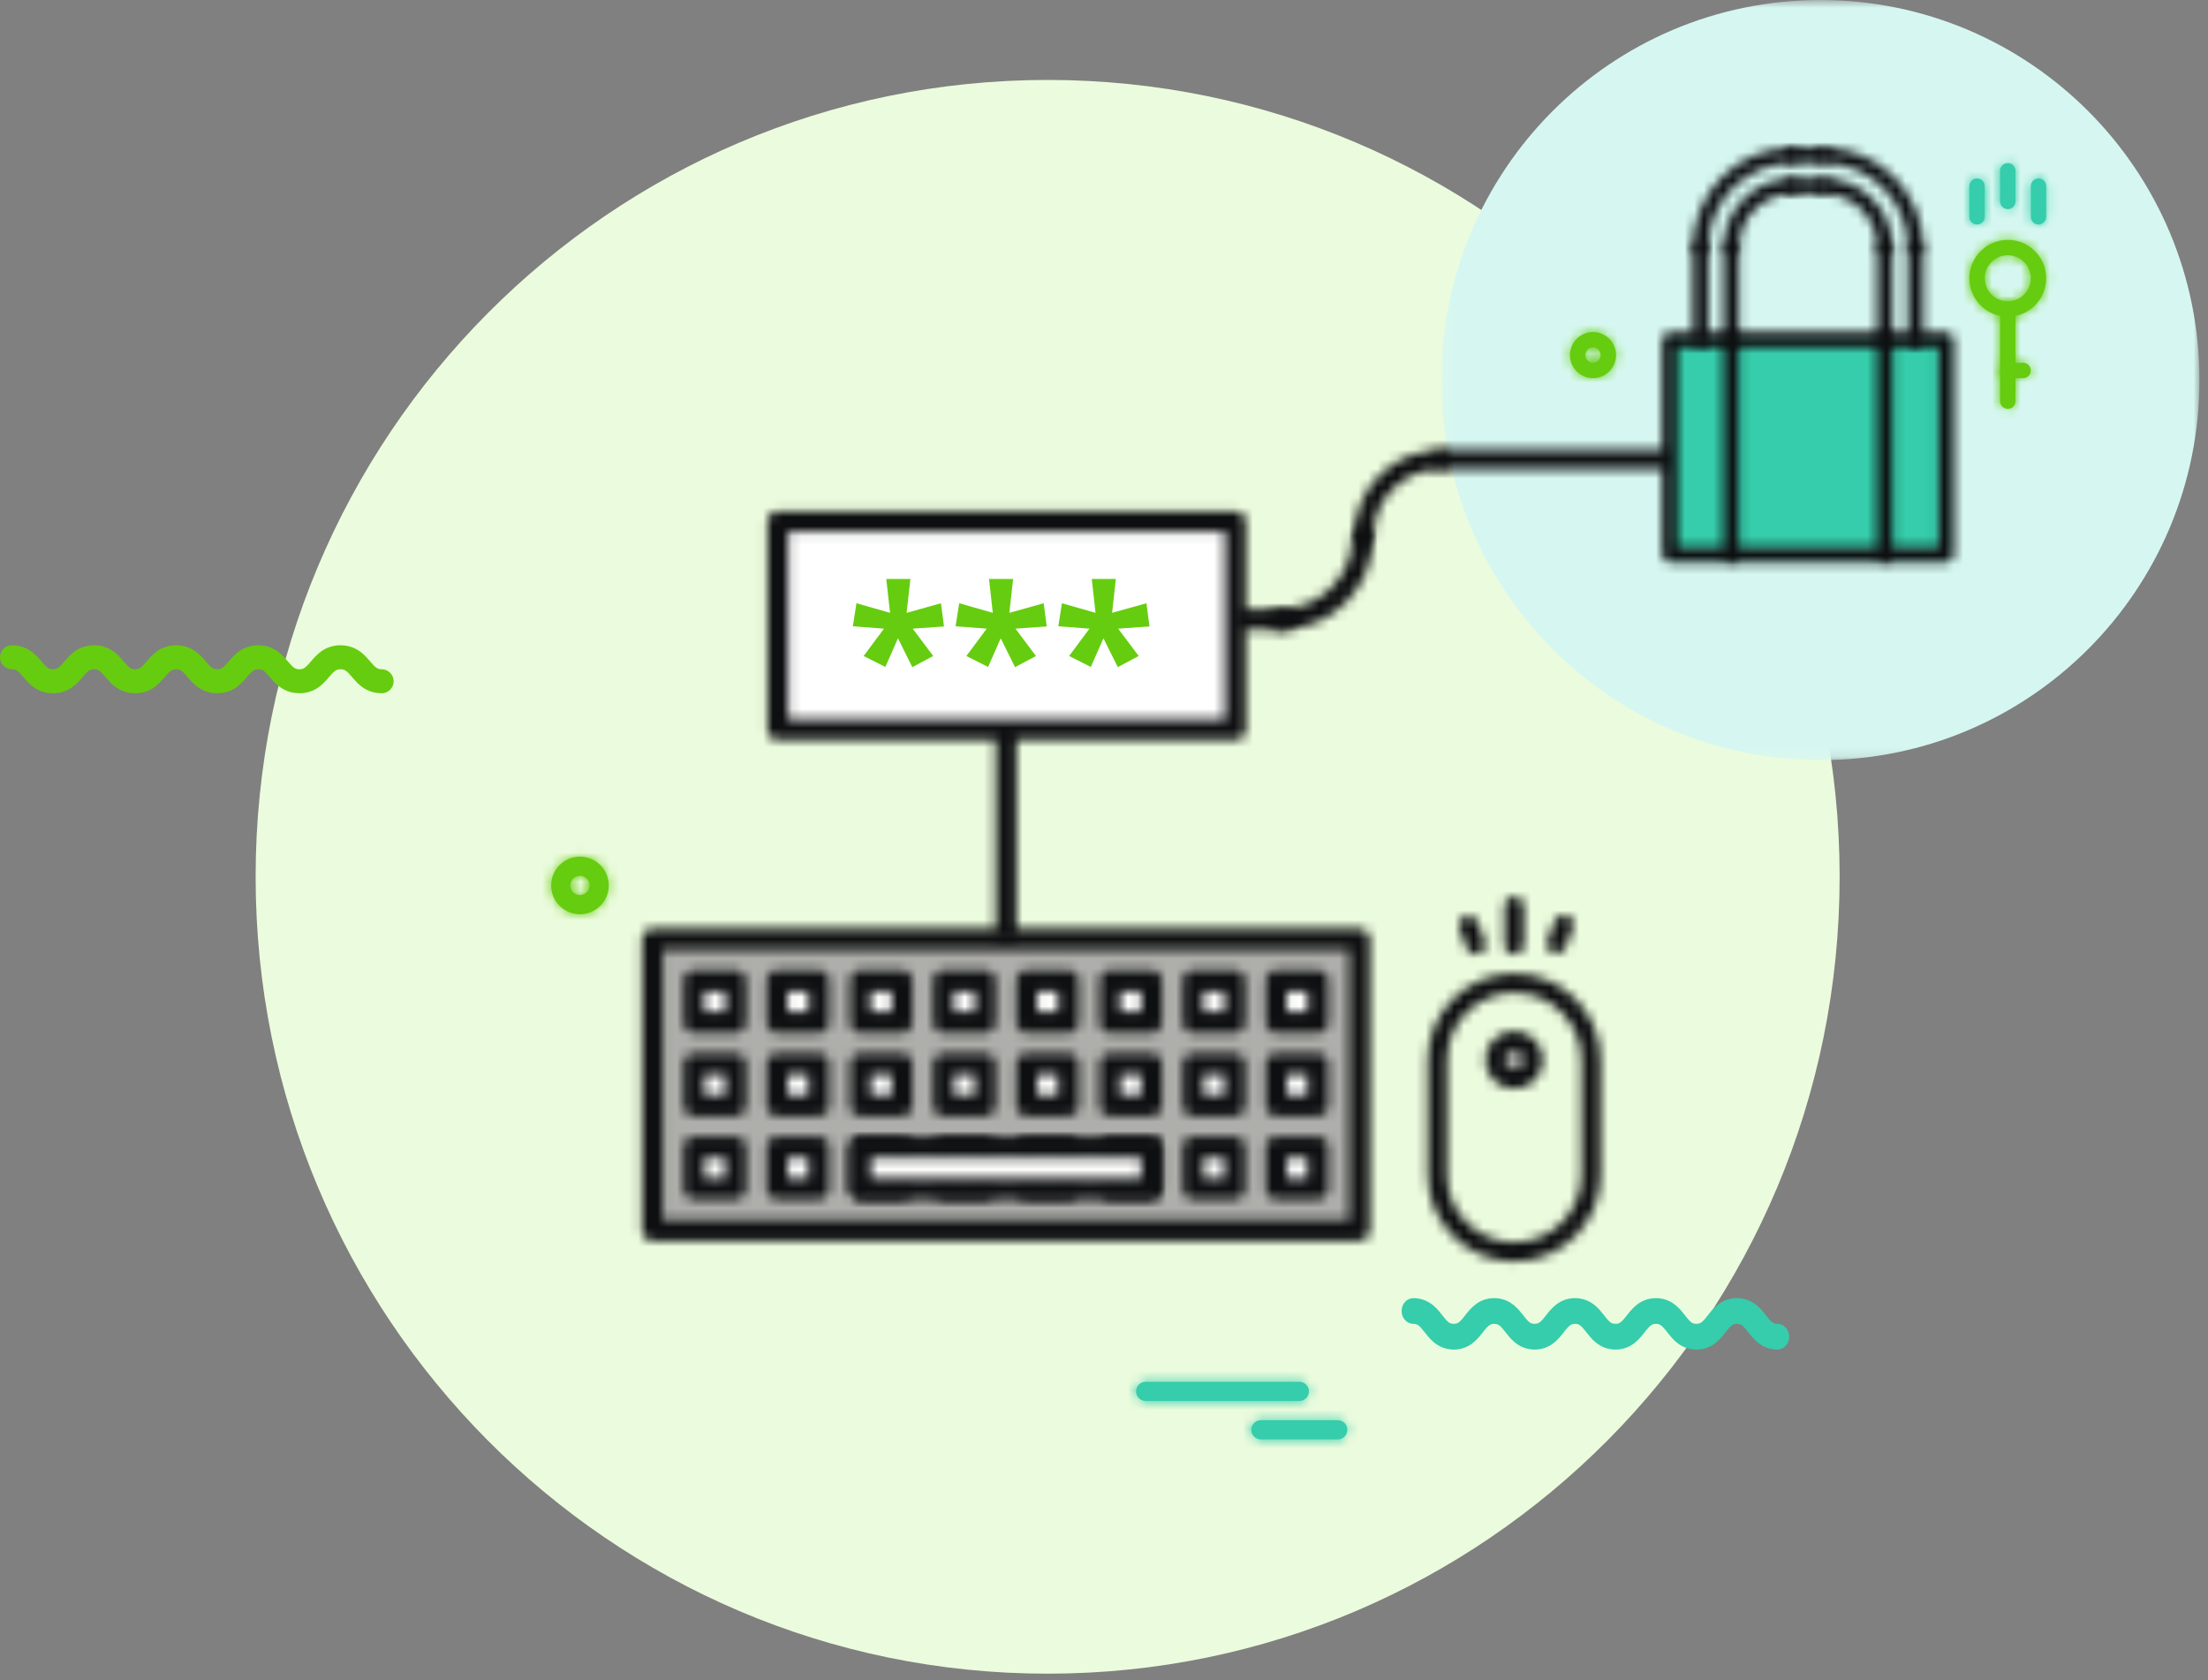 <svg width="230px" height="175px" viewBox="0 0 230 175" version="1.1" xmlns="http://www.w3.org/2000/svg" xmlns:xlink="http://www.w3.org/1999/xlink">
    <rect x="0" y="0" width="230" height="175" fill="#808080" stroke="none"/>
    <defs>
        <polygon id="path-1" points="0.14 0.675 79.107 0.675 79.107 79.85 0.14 79.85"></polygon>
        <path d="M1.342,0.597 C0.79,0.597 0.342,1.044 0.342,1.597 L0.342,1.597 C0.342,2.15 0.79,2.597 1.342,2.597 L1.342,2.597 L17.342,2.597 C17.894,2.597 18.342,2.15 18.342,1.597 L18.342,1.597 C18.342,1.044 17.894,0.597 17.342,0.597 L17.342,0.597 L1.342,0.597 Z" id="path-3"></path>
        <path d="M1.341,0.597 C0.79,0.597 0.342,1.044 0.342,1.597 L0.342,1.597 C0.342,2.15 0.79,2.597 1.341,2.597 L1.341,2.597 L9.342,2.597 C9.894,2.597 10.341,2.15 10.341,1.597 L10.341,1.597 C10.341,1.044 9.894,0.597 9.342,0.597 L9.342,0.597 L1.341,0.597 Z" id="path-5"></path>
        <path d="M0.412,3.899 C0.412,5.553 1.757,6.899 3.412,6.899 L3.412,6.899 C5.065,6.899 6.411,5.553 6.411,3.899 L6.411,3.899 C6.411,2.245 5.065,0.9 3.412,0.9 L3.412,0.9 C1.757,0.9 0.412,2.245 0.412,3.899 L0.412,3.899 Z M2.412,3.899 C2.412,3.348 2.861,2.899 3.412,2.899 L3.412,2.899 C3.962,2.899 4.411,3.348 4.411,3.899 L4.411,3.899 C4.411,4.452 3.962,4.899 3.412,4.899 L3.412,4.899 C2.861,4.899 2.412,4.452 2.412,3.899 L2.412,3.899 Z" id="path-7"></path>
        <path d="M0.958,1.625 L0.207,3.625 C0.014,4.143 0.276,4.719 0.793,4.915 L0.793,4.915 C0.909,4.956 1.027,4.978 1.144,4.978 L1.144,4.978 C1.549,4.978 1.931,4.73 2.082,4.33 L2.082,4.33 L2.831,2.329 C3.024,1.812 2.762,1.236 2.246,1.04 L2.246,1.04 C2.131,0.998 2.013,0.978 1.897,0.978 L1.897,0.978 C1.491,0.978 1.109,1.224 0.958,1.625 L0.958,1.625 Z" id="path-9"></path>
        <path d="M0.724,2.064 L0.724,28.06 C0.724,28.659 1.209,29.143 1.808,29.143 L1.808,29.143 C2.406,29.143 2.891,28.659 2.891,28.06 L2.891,28.06 L2.891,2.064 C2.891,1.464 2.406,0.981 1.808,0.981 L1.808,0.981 C1.209,0.981 0.724,1.464 0.724,2.064 L0.724,2.064 Z" id="path-11"></path>
        <path d="M0.727,2.071 C0.727,3.175 1.623,4.071 2.728,4.071 L2.728,4.071 C3.831,4.071 4.727,3.175 4.727,2.071 L4.727,2.071 C4.727,0.967 3.831,0.071 2.728,0.071 L2.728,0.071 C1.623,0.071 0.727,0.967 0.727,2.071 L0.727,2.071 Z" id="path-13"></path>
        <polygon id="path-15" points="0.962 0.493 74.617 0.493 74.617 30.822 0.962 30.822"></polygon>
        <path d="M1.962,0.409 C1.363,0.409 0.879,0.894 0.879,1.493 L0.879,1.493 L0.879,31.822 C0.879,32.42 1.363,32.905 1.962,32.905 L1.962,32.905 L75.617,32.905 C76.215,32.905 76.7,32.42 76.7,31.822 L76.7,31.822 L76.7,1.493 C76.7,0.894 76.215,0.409 75.617,0.409 L75.617,0.409 L1.962,0.409 Z M3.044,30.738 L74.534,30.738 L74.534,2.576 L3.044,2.576 L3.044,30.738 Z" id="path-17"></path>
        <polygon id="path-19" points="0.952 0.825 5.285 0.825 5.285 5.158 0.952 5.158"></polygon>
        <path d="M1.952,0.742 C1.354,0.742 0.869,1.226 0.869,1.825 L0.869,1.825 L0.869,6.158 C0.869,6.757 1.354,7.241 1.952,7.241 L1.952,7.241 L6.284,7.241 C6.882,7.241 7.368,6.757 7.368,6.158 L7.368,6.158 L7.368,1.825 C7.368,1.226 6.882,0.742 6.284,0.742 L6.284,0.742 L1.952,0.742 Z M3.035,5.075 L5.2,5.075 L5.2,2.909 L3.035,2.909 L3.035,5.075 Z" id="path-21"></path>
        <polygon id="path-23" points="0.286 0.825 4.619 0.825 4.619 5.158 0.286 5.158"></polygon>
        <path d="M1.286,0.742 C0.688,0.742 0.203,1.226 0.203,1.825 L0.203,1.825 L0.203,6.158 C0.203,6.757 0.688,7.241 1.286,7.241 L1.286,7.241 L5.619,7.241 C6.217,7.241 6.702,6.757 6.702,6.158 L6.702,6.158 L6.702,1.825 C6.702,1.226 6.217,0.742 5.619,0.742 L5.619,0.742 L1.286,0.742 Z M2.369,5.075 L4.536,5.075 L4.536,2.909 L2.369,2.909 L2.369,5.075 Z" id="path-25"></path>
        <polygon id="path-27" points="0.621 0.825 4.954 0.825 4.954 5.158 0.621 5.158"></polygon>
        <path d="M1.621,0.742 C1.024,0.742 0.538,1.226 0.538,1.825 L0.538,1.825 L0.538,6.158 C0.538,6.757 1.024,7.241 1.621,7.241 L1.621,7.241 L5.954,7.241 C6.551,7.241 7.037,6.757 7.037,6.158 L7.037,6.158 L7.037,1.825 C7.037,1.226 6.551,0.742 5.954,0.742 L5.954,0.742 L1.621,0.742 Z M2.705,5.075 L4.87,5.075 L4.87,2.909 L2.705,2.909 L2.705,5.075 Z" id="path-29"></path>
        <polygon id="path-31" points="0.956 0.825 5.289 0.825 5.289 5.158 0.956 5.158"></polygon>
        <path d="M1.956,0.742 C1.357,0.742 0.872,1.226 0.872,1.825 L0.872,1.825 L0.872,6.158 C0.872,6.757 1.357,7.241 1.956,7.241 L1.956,7.241 L6.289,7.241 C6.886,7.241 7.371,6.757 7.371,6.158 L7.371,6.158 L7.371,1.825 C7.371,1.226 6.886,0.742 6.289,0.742 L6.289,0.742 L1.956,0.742 Z M3.039,5.075 L5.205,5.075 L5.205,2.909 L3.039,2.909 L3.039,5.075 Z" id="path-33"></path>
        <polygon id="path-35" points="0.291 0.825 4.623 0.825 4.623 5.158 0.291 5.158"></polygon>
        <path d="M1.291,0.742 C0.692,0.742 0.207,1.226 0.207,1.825 L0.207,1.825 L0.207,6.158 C0.207,6.757 0.692,7.241 1.291,7.241 L1.291,7.241 L5.622,7.241 C6.221,7.241 6.706,6.757 6.706,6.158 L6.706,6.158 L6.706,1.825 C6.706,1.226 6.221,0.742 5.622,0.742 L5.622,0.742 L1.291,0.742 Z M2.374,5.075 L4.54,5.075 L4.54,2.909 L2.374,2.909 L2.374,5.075 Z" id="path-37"></path>
        <polygon id="path-39" points="0.625 0.825 4.959 0.825 4.959 5.158 0.625 5.158"></polygon>
        <path d="M1.625,0.742 C1.027,0.742 0.542,1.226 0.542,1.825 L0.542,1.825 L0.542,6.158 C0.542,6.757 1.027,7.241 1.625,7.241 L1.625,7.241 L5.958,7.241 C6.556,7.241 7.041,6.757 7.041,6.158 L7.041,6.158 L7.041,1.825 C7.041,1.226 6.556,0.742 5.958,0.742 L5.958,0.742 L1.625,0.742 Z M2.708,5.075 L4.874,5.075 L4.874,2.909 L2.708,2.909 L2.708,5.075 Z" id="path-41"></path>
        <polygon id="path-43" points="0.96 0.825 5.293 0.825 5.293 5.158 0.96 5.158"></polygon>
        <path d="M1.96,0.742 C1.362,0.742 0.876,1.226 0.876,1.825 L0.876,1.825 L0.876,6.158 C0.876,6.757 1.362,7.241 1.96,7.241 L1.96,7.241 L6.292,7.241 C6.891,7.241 7.376,6.757 7.376,6.158 L7.376,6.158 L7.376,1.825 C7.376,1.226 6.891,0.742 6.292,0.742 L6.292,0.742 L1.96,0.742 Z M3.043,5.075 L5.209,5.075 L5.209,2.909 L3.043,2.909 L3.043,5.075 Z" id="path-45"></path>
        <polygon id="path-47" points="0.294 0.825 4.627 0.825 4.627 5.158 0.294 5.158"></polygon>
        <path d="M1.294,0.742 C0.697,0.742 0.212,1.226 0.212,1.825 L0.212,1.825 L0.212,6.158 C0.212,6.757 0.697,7.241 1.294,7.241 L1.294,7.241 L5.627,7.241 C6.225,7.241 6.71,6.757 6.71,6.158 L6.71,6.158 L6.71,1.825 C6.71,1.226 6.225,0.742 5.627,0.742 L5.627,0.742 L1.294,0.742 Z M2.377,5.075 L4.544,5.075 L4.544,2.909 L2.377,2.909 L2.377,5.075 Z" id="path-49"></path>
        <polygon id="path-51" points="0.952 0.49 5.285 0.49 5.285 4.823 0.952 4.823"></polygon>
        <path d="M1.952,0.408 C1.354,0.408 0.869,0.892 0.869,1.491 L0.869,1.491 L0.869,5.823 C0.869,6.423 1.354,6.907 1.952,6.907 L1.952,6.907 L6.284,6.907 C6.882,6.907 7.368,6.423 7.368,5.823 L7.368,5.823 L7.368,1.491 C7.368,0.892 6.882,0.408 6.284,0.408 L6.284,0.408 L1.952,0.408 Z M3.035,4.74 L5.2,4.74 L5.2,2.574 L3.035,2.574 L3.035,4.74 Z" id="path-53"></path>
        <polygon id="path-55" points="0.286 0.49 4.619 0.49 4.619 4.823 0.286 4.823"></polygon>
        <path d="M1.286,0.408 C0.688,0.408 0.203,0.892 0.203,1.491 L0.203,1.491 L0.203,5.823 C0.203,6.423 0.688,6.907 1.286,6.907 L1.286,6.907 L5.619,6.907 C6.217,6.907 6.702,6.423 6.702,5.823 L6.702,5.823 L6.702,1.491 C6.702,0.892 6.217,0.408 5.619,0.408 L5.619,0.408 L1.286,0.408 Z M2.369,4.74 L4.536,4.74 L4.536,2.574 L2.369,2.574 L2.369,4.74 Z" id="path-57"></path>
        <polygon id="path-59" points="0.621 0.49 4.954 0.49 4.954 4.823 0.621 4.823"></polygon>
        <path d="M1.621,0.408 C1.024,0.408 0.538,0.892 0.538,1.491 L0.538,1.491 L0.538,5.823 C0.538,6.423 1.024,6.907 1.621,6.907 L1.621,6.907 L5.954,6.907 C6.551,6.907 7.037,6.423 7.037,5.823 L7.037,5.823 L7.037,1.491 C7.037,0.892 6.551,0.408 5.954,0.408 L5.954,0.408 L1.621,0.408 Z M2.705,4.74 L4.87,4.74 L4.87,2.574 L2.705,2.574 L2.705,4.74 Z" id="path-61"></path>
        <polygon id="path-63" points="0.956 0.49 5.289 0.49 5.289 4.823 0.956 4.823"></polygon>
        <path d="M1.956,0.408 C1.357,0.408 0.872,0.892 0.872,1.491 L0.872,1.491 L0.872,5.823 C0.872,6.423 1.357,6.907 1.956,6.907 L1.956,6.907 L6.289,6.907 C6.886,6.907 7.371,6.423 7.371,5.823 L7.371,5.823 L7.371,1.491 C7.371,0.892 6.886,0.408 6.289,0.408 L6.289,0.408 L1.956,0.408 Z M3.039,4.74 L5.205,4.74 L5.205,2.574 L3.039,2.574 L3.039,4.74 Z" id="path-65"></path>
        <polygon id="path-67" points="0.291 0.49 4.623 0.49 4.623 4.823 0.291 4.823"></polygon>
        <path d="M1.291,0.408 C0.692,0.408 0.207,0.892 0.207,1.491 L0.207,1.491 L0.207,5.823 C0.207,6.423 0.692,6.907 1.291,6.907 L1.291,6.907 L5.622,6.907 C6.221,6.907 6.706,6.423 6.706,5.823 L6.706,5.823 L6.706,1.491 C6.706,0.892 6.221,0.408 5.622,0.408 L5.622,0.408 L1.291,0.408 Z M2.374,4.74 L4.54,4.74 L4.54,2.574 L2.374,2.574 L2.374,4.74 Z" id="path-69"></path>
        <polygon id="path-71" points="0.625 0.49 4.959 0.49 4.959 4.823 0.625 4.823"></polygon>
        <path d="M1.625,0.408 C1.027,0.408 0.542,0.892 0.542,1.491 L0.542,1.491 L0.542,5.823 C0.542,6.423 1.027,6.907 1.625,6.907 L1.625,6.907 L5.958,6.907 C6.556,6.907 7.041,6.423 7.041,5.823 L7.041,5.823 L7.041,1.491 C7.041,0.892 6.556,0.408 5.958,0.408 L5.958,0.408 L1.625,0.408 Z M2.708,4.74 L4.874,4.74 L4.874,2.574 L2.708,2.574 L2.708,4.74 Z" id="path-73"></path>
        <polygon id="path-75" points="0.96 0.49 5.293 0.49 5.293 4.823 0.96 4.823"></polygon>
        <path d="M1.96,0.408 C1.362,0.408 0.876,0.892 0.876,1.491 L0.876,1.491 L0.876,5.823 C0.876,6.423 1.362,6.907 1.96,6.907 L1.96,6.907 L6.292,6.907 C6.891,6.907 7.376,6.423 7.376,5.823 L7.376,5.823 L7.376,1.491 C7.376,0.892 6.891,0.408 6.292,0.408 L6.292,0.408 L1.96,0.408 Z M3.043,4.74 L5.209,4.74 L5.209,2.574 L3.043,2.574 L3.043,4.74 Z" id="path-77"></path>
        <polygon id="path-79" points="0.294 0.49 4.627 0.49 4.627 4.823 0.294 4.823"></polygon>
        <path d="M1.294,0.408 C0.697,0.408 0.212,0.892 0.212,1.491 L0.212,1.491 L0.212,5.823 C0.212,6.423 0.697,6.907 1.294,6.907 L1.294,6.907 L5.627,6.907 C6.225,6.907 6.71,6.423 6.71,5.823 L6.71,5.823 L6.71,1.491 C6.71,0.892 6.225,0.408 5.627,0.408 L5.627,0.408 L1.294,0.408 Z M2.377,4.74 L4.544,4.74 L4.544,2.574 L2.377,2.574 L2.377,4.74 Z" id="path-81"></path>
        <polygon id="path-83" points="0.952 0.155 5.285 0.155 5.285 4.488 0.952 4.488"></polygon>
        <path d="M1.952,0.073 C1.354,0.073 0.869,0.557 0.869,1.156 L0.869,1.156 L0.869,5.488 C0.869,6.088 1.354,6.572 1.952,6.572 L1.952,6.572 L6.284,6.572 C6.882,6.572 7.368,6.088 7.368,5.488 L7.368,5.488 L7.368,1.156 C7.368,0.557 6.882,0.073 6.284,0.073 L6.284,0.073 L1.952,0.073 Z M3.035,4.405 L5.2,4.405 L5.2,2.239 L3.035,2.239 L3.035,4.405 Z" id="path-85"></path>
        <polygon id="path-87" points="0.286 0.155 4.619 0.155 4.619 4.488 0.286 4.488"></polygon>
        <path d="M1.286,0.073 C0.688,0.073 0.203,0.557 0.203,1.156 L0.203,1.156 L0.203,5.488 C0.203,6.088 0.688,6.572 1.286,6.572 L1.286,6.572 L5.619,6.572 C6.217,6.572 6.702,6.088 6.702,5.488 L6.702,5.488 L6.702,1.156 C6.702,0.557 6.217,0.073 5.619,0.073 L5.619,0.073 L1.286,0.073 Z M2.369,4.405 L4.536,4.405 L4.536,2.239 L2.369,2.239 L2.369,4.405 Z" id="path-89"></path>
        <polygon id="path-91" points="0.621 0.155 4.954 0.155 4.954 4.488 0.621 4.488"></polygon>
        <path d="M1.621,0.073 C1.024,0.073 0.538,0.557 0.538,1.156 L0.538,1.156 L0.538,5.488 C0.538,6.088 1.024,6.572 1.621,6.572 L1.621,6.572 L5.954,6.572 C6.551,6.572 7.037,6.088 7.037,5.488 L7.037,5.488 L7.037,1.156 C7.037,0.557 6.551,0.073 5.954,0.073 L5.954,0.073 L1.621,0.073 Z M2.705,4.405 L4.87,4.405 L4.87,2.239 L2.705,2.239 L2.705,4.405 Z" id="path-93"></path>
        <polygon id="path-95" points="0.956 0.155 5.289 0.155 5.289 4.488 0.956 4.488"></polygon>
        <path d="M1.956,0.073 C1.357,0.073 0.872,0.557 0.872,1.156 L0.872,1.156 L0.872,5.488 C0.872,6.088 1.357,6.572 1.956,6.572 L1.956,6.572 L6.289,6.572 C6.886,6.572 7.371,6.088 7.371,5.488 L7.371,5.488 L7.371,1.156 C7.371,0.557 6.886,0.073 6.289,0.073 L6.289,0.073 L1.956,0.073 Z M3.039,4.405 L5.205,4.405 L5.205,2.239 L3.039,2.239 L3.039,4.405 Z" id="path-97"></path>
        <polygon id="path-99" points="0.291 0.155 4.623 0.155 4.623 4.488 0.291 4.488"></polygon>
        <path d="M1.291,0.073 C0.692,0.073 0.207,0.557 0.207,1.156 L0.207,1.156 L0.207,5.488 C0.207,6.088 0.692,6.572 1.291,6.572 L1.291,6.572 L5.622,6.572 C6.221,6.572 6.706,6.088 6.706,5.488 L6.706,5.488 L6.706,1.156 C6.706,0.557 6.221,0.073 5.622,0.073 L5.622,0.073 L1.291,0.073 Z M2.374,4.405 L4.54,4.405 L4.54,2.239 L2.374,2.239 L2.374,4.405 Z" id="path-101"></path>
        <polygon id="path-103" points="0.625 0.155 4.959 0.155 4.959 4.488 0.625 4.488"></polygon>
        <path d="M1.625,0.073 C1.027,0.073 0.542,0.557 0.542,1.156 L0.542,1.156 L0.542,5.488 C0.542,6.088 1.027,6.572 1.625,6.572 L1.625,6.572 L5.958,6.572 C6.556,6.572 7.041,6.088 7.041,5.488 L7.041,5.488 L7.041,1.156 C7.041,0.557 6.556,0.073 5.958,0.073 L5.958,0.073 L1.625,0.073 Z M2.708,4.405 L4.874,4.405 L4.874,2.239 L2.708,2.239 L2.708,4.405 Z" id="path-105"></path>
        <polygon id="path-107" points="0.96 0.155 5.293 0.155 5.293 4.488 0.96 4.488"></polygon>
        <path d="M1.96,0.073 C1.362,0.073 0.876,0.557 0.876,1.156 L0.876,1.156 L0.876,5.488 C0.876,6.088 1.362,6.572 1.96,6.572 L1.96,6.572 L6.292,6.572 C6.891,6.572 7.376,6.088 7.376,5.488 L7.376,5.488 L7.376,1.156 C7.376,0.557 6.891,0.073 6.292,0.073 L6.292,0.073 L1.96,0.073 Z M3.043,4.405 L5.209,4.405 L5.209,2.239 L3.043,2.239 L3.043,4.405 Z" id="path-109"></path>
        <polygon id="path-111" points="0.294 0.155 4.627 0.155 4.627 4.488 0.294 4.488"></polygon>
        <path d="M1.294,0.073 C0.697,0.073 0.212,0.557 0.212,1.156 L0.212,1.156 L0.212,5.488 C0.212,6.088 0.697,6.572 1.294,6.572 L1.294,6.572 L5.627,6.572 C6.225,6.572 6.71,6.088 6.71,5.488 L6.71,5.488 L6.71,1.156 C6.71,0.557 6.225,0.073 5.627,0.073 L5.627,0.073 L1.294,0.073 Z M2.377,4.405 L4.544,4.405 L4.544,2.239 L2.377,2.239 L2.377,4.405 Z" id="path-113"></path>
        <polygon id="path-115" points="0.625 0.155 30.954 0.155 30.954 4.488 0.625 4.488"></polygon>
        <path d="M1.625,0.073 C1.027,0.073 0.542,0.557 0.542,1.156 L0.542,1.156 L0.542,5.488 C0.542,6.088 1.027,6.572 1.625,6.572 L1.625,6.572 L31.954,6.572 C32.551,6.572 33.037,6.088 33.037,5.488 L33.037,5.488 L33.037,1.156 C33.037,0.557 32.551,0.073 31.954,0.073 L31.954,0.073 L1.625,0.073 Z M2.708,4.405 L30.87,4.405 L30.87,2.239 L2.708,2.239 L2.708,4.405 Z" id="path-117"></path>
        <path d="M1.576,0.109 C0.977,0.109 0.493,0.593 0.493,1.192 L0.493,1.192 C0.493,1.789 0.977,2.275 1.576,2.275 L1.576,2.275 L5.909,2.275 C6.508,2.275 6.992,1.789 6.992,1.192 L6.992,1.192 C6.992,0.593 6.508,0.109 5.909,0.109 L5.909,0.109 L1.576,0.109 Z" id="path-119"></path>
        <path d="M8.885,1.547 C8.885,5.727 5.484,9.13 1.303,9.13 L1.303,9.13 C0.705,9.13 0.22,9.614 0.22,10.213 L0.22,10.213 C0.22,10.812 0.705,11.296 1.303,11.296 L1.303,11.296 C6.677,11.296 11.051,6.923 11.051,1.547 L11.051,1.547 C11.051,0.949 10.566,0.464 9.968,0.464 L9.968,0.464 C9.37,0.464 8.885,0.949 8.885,1.547 L8.885,1.547 Z" id="path-121"></path>
        <path d="M0.055,9.545 C0.055,10.097 0.503,10.545 1.055,10.545 L1.055,10.545 C1.608,10.545 2.056,10.097 2.056,9.545 L2.056,9.545 C2.056,5.686 5.196,2.544 9.055,2.544 L9.055,2.544 C9.608,2.544 10.055,2.097 10.055,1.545 L10.055,1.545 C10.055,0.992 9.608,0.545 9.055,0.545 L9.055,0.545 C4.093,0.545 0.055,4.581 0.055,9.545 L0.055,9.545 Z" id="path-123"></path>
        <path d="M0.728,9.071 L0.728,21.071 C0.728,26.034 4.765,30.071 9.728,30.071 L9.728,30.071 C14.689,30.071 18.728,26.034 18.728,21.071 L18.728,21.071 L18.728,9.071 C18.728,4.109 14.689,0.071 9.728,0.071 L9.728,0.071 C4.765,0.071 0.728,4.109 0.728,9.071 L0.728,9.071 Z M2.727,21.071 L2.727,9.071 C2.727,5.212 5.867,2.071 9.728,2.071 L9.728,2.071 C13.587,2.071 16.727,5.212 16.727,9.071 L16.727,9.071 L16.727,21.071 C16.727,24.93 13.587,28.071 9.728,28.071 L9.728,28.071 C5.867,28.071 2.727,24.93 2.727,21.071 L2.727,21.071 Z" id="path-125"></path>
        <path d="M0.727,3.071 C0.727,4.725 2.074,6.071 3.728,6.071 L3.728,6.071 C5.381,6.071 6.727,4.725 6.727,3.071 L6.727,3.071 C6.727,1.417 5.381,0.072 3.728,0.072 L3.728,0.072 C2.074,0.072 0.727,1.417 0.727,3.071 L0.727,3.071 Z M2.728,3.071 C2.728,2.52 3.176,2.071 3.728,2.071 L3.728,2.071 C4.279,2.071 4.728,2.52 4.728,3.071 L4.728,3.071 C4.728,3.624 4.279,4.071 3.728,4.071 L3.728,4.071 C3.176,4.071 2.728,3.624 2.728,3.071 L2.728,3.071 Z" id="path-127"></path>
        <path d="M0.728,1.071 L0.728,5.072 C0.728,5.624 1.175,6.071 1.728,6.071 L1.728,6.071 C2.279,6.071 2.728,5.624 2.728,5.072 L2.728,5.072 L2.728,1.071 C2.728,0.518 2.279,0.071 1.728,0.071 L1.728,0.071 C1.175,0.071 0.728,0.518 0.728,1.071 L0.728,1.071 Z" id="path-129"></path>
        <path d="M1.626,0.134 C1.109,0.329 0.847,0.905 1.041,1.424 L1.041,1.424 L1.79,3.423 C1.941,3.824 2.322,4.071 2.727,4.071 L2.727,4.071 C2.844,4.071 2.962,4.05 3.078,4.008 L3.078,4.008 C3.595,3.813 3.858,3.237 3.664,2.719 L3.664,2.719 L2.914,0.719 C2.762,0.318 2.381,0.071 1.975,0.071 L1.975,0.071 C1.859,0.071 1.742,0.091 1.626,0.134 L1.626,0.134 Z" id="path-131"></path>
        <path d="M1.145,0.55 C0.593,0.55 0.145,0.996 0.145,1.55 L0.145,1.55 C0.145,2.103 0.593,2.55 1.145,2.55 L1.145,2.55 L43.145,2.55 C43.697,2.55 44.145,2.103 44.145,1.55 L44.145,1.55 C44.145,0.996 43.697,0.55 43.145,0.55 L43.145,0.55 L1.145,0.55 Z" id="path-133"></path>
        <path d="M2.037,0.931 C1.438,0.931 0.953,1.416 0.953,2.015 L0.953,2.015 L0.953,23.678 C0.953,24.277 1.438,24.761 2.037,24.761 L2.037,24.761 L49.695,24.761 C50.295,24.761 50.779,24.277 50.779,23.678 L50.779,23.678 L50.779,2.015 C50.779,1.416 50.295,0.931 49.695,0.931 L49.695,0.931 L2.037,0.931 Z M3.12,22.595 L48.613,22.595 L48.613,3.098 L3.12,3.098 L3.12,22.595 Z" id="path-135"></path>
        <polygon id="path-137" points="0.938 0.06 29.743 0.06 29.743 22.463 0.938 22.463"></polygon>
        <path d="M0.938,0.26 C0.497,0.26 0.139,0.618 0.139,1.06 L0.139,1.06 L0.139,23.463 C0.139,23.904 0.497,24.263 0.938,24.263 L0.938,24.263 L29.743,24.263 C30.186,24.263 30.543,23.904 30.543,23.463 L30.543,23.463 L30.543,1.06 C30.543,0.618 30.186,0.26 29.743,0.26 L29.743,0.26 L0.938,0.26 Z M1.74,22.663 L28.942,22.663 L28.942,1.86 L1.74,1.86 L1.74,22.663 Z" id="path-139"></path>
        <path d="M0.339,10.459 C0.339,10.9 0.698,11.259 1.14,11.259 L1.14,11.259 C1.581,11.259 1.939,10.9 1.939,10.459 L1.939,10.459 C1.939,5.606 5.887,1.658 10.741,1.658 L10.741,1.658 C11.183,1.658 11.541,1.299 11.541,0.857 L11.541,0.857 C11.541,0.415 11.183,0.057 10.741,0.057 L10.741,0.057 C5.005,0.057 0.339,4.723 0.339,10.459 L0.339,10.459 Z" id="path-141"></path>
        <path d="M0.14,0.857 C0.14,1.299 0.499,1.658 0.941,1.658 L0.941,1.658 C5.794,1.658 9.742,5.606 9.742,10.459 L9.742,10.459 C9.742,10.9 10.101,11.259 10.542,11.259 L10.542,11.259 C10.984,11.259 11.343,10.9 11.343,10.459 L11.343,10.459 C11.343,4.723 6.676,0.057 0.941,0.057 L0.941,0.057 C0.499,0.057 0.14,0.415 0.14,0.857 L0.14,0.857 Z" id="path-143"></path>
        <path d="M0.742,1.459 L0.742,11.06 C0.742,11.502 1.101,11.86 1.542,11.86 L1.542,11.86 C1.984,11.86 2.343,11.502 2.343,11.06 L2.343,11.06 L2.343,1.459 C2.343,1.017 1.984,0.659 1.542,0.659 L1.542,0.659 C1.101,0.659 0.742,1.017 0.742,1.459 L0.742,1.459 Z" id="path-145"></path>
        <path d="M0.339,1.459 L0.339,11.06 C0.339,11.502 0.698,11.86 1.14,11.86 L1.14,11.86 C1.581,11.86 1.939,11.502 1.939,11.06 L1.939,11.06 L1.939,1.459 C1.939,1.017 1.581,0.659 1.14,0.659 L1.14,0.659 C0.698,0.659 0.339,1.017 0.339,1.459 L0.339,1.459 Z" id="path-147"></path>
        <path d="M0.54,1.459 L0.54,11.06 C0.54,11.502 0.898,11.86 1.339,11.86 L1.339,11.86 C1.781,11.86 2.139,11.502 2.139,11.06 L2.139,11.06 L2.139,1.459 C2.139,1.017 1.781,0.659 1.339,0.659 L1.339,0.659 C0.898,0.659 0.54,1.017 0.54,1.459 L0.54,1.459 Z" id="path-149"></path>
        <path d="M0.542,1.459 L0.542,11.06 C0.542,11.502 0.9,11.86 1.341,11.86 L1.341,11.86 C1.783,11.86 2.141,11.502 2.141,11.06 L2.141,11.06 L2.141,1.459 C2.141,1.017 1.783,0.659 1.341,0.659 L1.341,0.659 C0.9,0.659 0.542,1.017 0.542,1.459 L0.542,1.459 Z" id="path-151"></path>
        <path d="M0.54,7.459 C0.54,7.9 0.898,8.259 1.339,8.259 L1.339,8.259 C1.781,8.259 2.139,7.9 2.139,7.459 L2.139,7.459 C2.139,4.371 4.652,1.858 7.741,1.858 L7.741,1.858 C8.183,1.858 8.541,1.5 8.541,1.058 L8.541,1.058 C8.541,0.616 8.183,0.258 7.741,0.258 L7.741,0.258 C3.77,0.258 0.54,3.489 0.54,7.459 L0.54,7.459 Z" id="path-153"></path>
        <path d="M0.14,1.058 C0.14,1.5 0.499,1.858 0.941,1.858 L0.941,1.858 C4.029,1.858 6.542,4.371 6.542,7.459 L6.542,7.459 C6.542,7.9 6.9,8.259 7.341,8.259 L7.341,8.259 C7.783,8.259 8.141,7.9 8.141,7.459 L8.141,7.459 C8.141,3.489 4.911,0.258 0.941,0.258 L0.941,0.258 C0.499,0.258 0.14,0.616 0.14,1.058 L0.14,1.058 Z" id="path-155"></path>
        <path d="M1.741,0.258 C1.299,0.258 0.94,0.616 0.94,1.058 L0.94,1.058 C0.94,1.5 1.299,1.858 1.741,1.858 L1.741,1.858 L4.941,1.858 C5.382,1.858 5.742,1.5 5.742,1.058 L5.742,1.058 C5.742,0.616 5.382,0.258 4.941,0.258 L4.941,0.258 L1.741,0.258 Z" id="path-157"></path>
        <path d="M1.741,0.057 C1.299,0.057 0.94,0.415 0.94,0.857 L0.94,0.857 C0.94,1.299 1.299,1.658 1.741,1.658 L1.741,1.658 L4.941,1.658 C5.382,1.658 5.742,1.299 5.742,0.857 L5.742,0.857 C5.742,0.415 5.382,0.057 4.941,0.057 L4.941,0.057 L1.741,0.057 Z" id="path-159"></path>
        <path d="M0.54,1.06 L0.54,23.463 C0.54,23.904 0.898,24.263 1.339,24.263 L1.339,24.263 C1.781,24.263 2.139,23.904 2.139,23.463 L2.139,23.463 L2.139,1.06 C2.139,0.618 1.781,0.26 1.339,0.26 L1.339,0.26 C0.898,0.26 0.54,0.618 0.54,1.06 L0.54,1.06 Z" id="path-161"></path>
        <path d="M0.542,1.06 L0.542,23.463 C0.542,23.904 0.9,24.263 1.341,24.263 L1.341,24.263 C1.783,24.263 2.141,23.904 2.141,23.463 L2.141,23.463 L2.141,1.06 C2.141,0.618 1.783,0.26 1.341,0.26 L1.341,0.26 C0.9,0.26 0.542,0.618 0.542,1.06 L0.542,1.06 Z" id="path-163"></path>
        <path d="M0.142,4.659 C0.142,6.865 1.937,8.66 4.144,8.66 L4.144,8.66 C6.35,8.66 8.144,6.865 8.144,4.659 L8.144,4.659 C8.144,2.453 6.35,0.659 4.144,0.659 L4.144,0.659 C1.937,0.659 0.142,2.453 0.142,4.659 L0.142,4.659 Z M1.743,4.659 C1.743,3.336 2.82,2.259 4.144,2.259 L4.144,2.259 C5.467,2.259 6.544,3.336 6.544,4.659 L6.544,4.659 C6.544,5.982 5.467,7.059 4.144,7.059 L4.144,7.059 C2.82,7.059 1.743,5.982 1.743,4.659 L1.743,4.659 Z" id="path-165"></path>
        <path d="M0.344,0.859 L0.344,10.461 C0.344,10.903 0.701,11.261 1.144,11.261 L1.144,11.261 C1.586,11.261 1.943,10.903 1.943,10.461 L1.943,10.461 L1.943,0.859 C1.943,0.418 1.586,0.059 1.144,0.059 L1.144,0.059 C0.701,0.059 0.344,0.418 0.344,0.859 L0.344,0.859 Z" id="path-167"></path>
        <path d="M1.144,0.46 C0.701,0.46 0.344,0.818 0.344,1.26 L0.344,1.26 C0.344,1.702 0.701,2.06 1.144,2.06 L1.144,2.06 L2.744,2.06 C3.187,2.06 3.544,1.702 3.544,1.26 L3.544,1.26 C3.544,0.818 3.187,0.46 2.744,0.46 L2.744,0.46 L1.144,0.46 Z" id="path-169"></path>
        <path d="M0.544,1.058 L0.544,4.258 C0.544,4.7 0.901,5.058 1.343,5.058 L1.343,5.058 C1.786,5.058 2.144,4.7 2.144,4.258 L2.144,4.258 L2.144,1.058 C2.144,0.616 1.786,0.258 1.343,0.258 L1.343,0.258 C0.901,0.258 0.544,0.616 0.544,1.058 L0.544,1.058 Z" id="path-171"></path>
        <path d="M0.344,1.458 L0.344,4.658 C0.344,5.1 0.701,5.458 1.144,5.458 L1.144,5.458 C1.586,5.458 1.943,5.1 1.943,4.658 L1.943,4.658 L1.943,1.458 C1.943,1.016 1.586,0.658 1.144,0.658 L1.144,0.658 C0.701,0.658 0.344,1.016 0.344,1.458 L0.344,1.458 Z" id="path-173"></path>
        <path d="M0.142,1.058 L0.142,4.258 C0.142,4.7 0.501,5.058 0.943,5.058 L0.943,5.058 C1.385,5.058 1.743,4.7 1.743,4.258 L1.743,4.258 L1.743,1.058 C1.743,0.616 1.385,0.258 0.943,0.258 L0.943,0.258 C0.501,0.258 0.142,0.616 0.142,1.058 L0.142,1.058 Z" id="path-175"></path>
        <path d="M0.537,2.66 C0.537,3.983 1.615,5.06 2.937,5.06 L2.937,5.06 C4.261,5.06 5.338,3.983 5.338,2.66 L5.338,2.66 C5.338,1.337 4.261,0.26 2.937,0.26 L2.937,0.26 C1.615,0.26 0.537,1.337 0.537,2.66 L0.537,2.66 Z M2.138,2.66 C2.138,2.219 2.497,1.86 2.937,1.86 L2.937,1.86 C3.378,1.86 3.738,2.219 3.738,2.66 L3.738,2.66 C3.738,3.101 3.378,3.46 2.937,3.46 L2.937,3.46 C2.497,3.46 2.138,3.101 2.138,2.66 L2.138,2.66 Z" id="path-177"></path>
    </defs>
    <g id="prototipo-2" stroke="none" stroke-width="1" fill="none" fill-rule="evenodd">
        <g id="recordar-contraseña" transform="translate(-109, -369)">
            <g id="Group-301" transform="translate(109, 368)">
                <g id="Group-12" transform="translate(0, 0.326)">
                    <path d="M109.129,175 C63.566,175 26.628,137.838 26.628,91.999 C26.628,46.16 63.566,9 109.129,9 C154.692,9 191.628,46.16 191.628,91.999 C191.628,137.838 154.692,175 109.129,175" id="Fill-1" fill="#EBFBDD"></path>
                    <path d="M1.801,70.548 C2.052,70.707 2.376,71.152 2.899,71.714 C3.165,71.987 3.504,72.286 3.949,72.515 C4.393,72.746 4.938,72.884 5.519,72.882 C6.296,72.89 7.003,72.627 7.501,72.267 C8.253,71.722 8.632,71.114 8.959,70.797 C9.119,70.631 9.245,70.534 9.357,70.477 C9.47,70.422 9.577,70.385 9.797,70.383 C10.091,70.39 10.187,70.441 10.357,70.549 C10.608,70.708 10.931,71.152 11.456,71.714 C11.722,71.989 12.06,72.286 12.506,72.515 C12.949,72.746 13.495,72.884 14.076,72.882 C14.853,72.89 15.558,72.626 16.057,72.266 C16.807,71.722 17.185,71.114 17.514,70.795 C17.673,70.631 17.799,70.534 17.91,70.477 C18.024,70.422 18.129,70.385 18.351,70.383 C18.643,70.39 18.739,70.439 18.908,70.548 C19.159,70.708 19.483,71.152 20.008,71.714 C20.274,71.989 20.612,72.287 21.057,72.515 C21.501,72.746 22.047,72.884 22.628,72.882 C23.405,72.89 24.111,72.626 24.611,72.267 C25.361,71.722 25.74,71.114 26.067,70.797 C26.228,70.631 26.353,70.534 26.465,70.478 C26.58,70.422 26.685,70.385 26.907,70.383 C27.2,70.39 27.296,70.441 27.465,70.549 C27.718,70.708 28.041,71.152 28.566,71.714 C28.832,71.989 29.171,72.287 29.616,72.515 C30.06,72.746 30.606,72.884 31.187,72.882 C31.964,72.89 32.671,72.627 33.171,72.267 C33.922,71.724 34.301,71.115 34.63,70.797 C34.79,70.631 34.917,70.535 35.029,70.478 C35.144,70.422 35.251,70.385 35.473,70.383 C35.767,70.39 35.866,70.441 36.035,70.549 C36.289,70.709 36.612,71.154 37.137,71.715 C37.405,71.989 37.741,72.287 38.188,72.516 C38.632,72.746 39.178,72.884 39.76,72.882 C40.447,72.882 41.004,72.322 41.004,71.632 C41.004,70.943 40.447,70.383 39.76,70.383 C39.466,70.376 39.368,70.325 39.198,70.217 C38.946,70.058 38.622,69.612 38.097,69.051 C37.83,68.777 37.491,68.479 37.045,68.25 C36.601,68.02 36.055,67.881 35.473,67.883 C34.697,67.876 33.99,68.139 33.49,68.499 C32.738,69.042 32.358,69.651 32.03,69.969 C31.869,70.134 31.742,70.231 31.631,70.288 C31.516,70.344 31.409,70.381 31.187,70.383 C30.893,70.376 30.798,70.325 30.628,70.217 C30.376,70.058 30.052,69.613 29.528,69.052 C29.261,68.777 28.923,68.479 28.478,68.25 C28.033,68.02 27.488,67.881 26.907,67.883 C26.13,67.876 25.424,68.14 24.924,68.499 C24.174,69.043 23.795,69.652 23.468,69.969 C23.307,70.134 23.182,70.232 23.07,70.288 C22.955,70.344 22.849,70.381 22.628,70.383 C22.336,70.376 22.239,70.325 22.07,70.217 C21.817,70.058 21.494,69.613 20.97,69.052 C20.704,68.777 20.367,68.48 19.921,68.251 C19.478,68.02 18.931,67.881 18.351,67.883 C17.574,67.876 16.868,68.14 16.369,68.5 C15.619,69.043 15.24,69.652 14.913,69.97 C14.754,70.135 14.627,70.232 14.516,70.289 C14.402,70.344 14.296,70.381 14.076,70.383 C13.783,70.376 13.687,70.327 13.517,70.217 C13.266,70.058 12.943,69.613 12.418,69.052 C12.152,68.777 11.815,68.479 11.368,68.25 C10.924,68.02 10.378,67.881 9.797,67.883 C9.021,67.876 8.315,68.14 7.816,68.5 C7.066,69.043 6.687,69.652 6.36,69.969 C6.199,70.134 6.073,70.232 5.961,70.288 C5.847,70.344 5.74,70.381 5.519,70.383 C5.226,70.376 5.131,70.327 4.961,70.218 C4.71,70.059 4.387,69.613 3.863,69.052 C3.597,68.778 3.26,68.48 2.813,68.251 C2.37,68.02 1.824,67.881 1.244,67.883 C0.557,67.883 0,68.444 0,69.133 C0,69.823 0.557,70.383 1.244,70.383 C1.536,70.39 1.632,70.439 1.801,70.548" id="Fill-3" fill="#66CC10"></path>
                    <path d="M147.773,138.739 C148.021,138.909 148.339,139.387 148.855,139.989 C149.117,140.281 149.45,140.602 149.888,140.847 C150.325,141.094 150.862,141.243 151.434,141.24 C152.199,141.249 152.895,140.968 153.386,140.582 C154.126,139.998 154.499,139.345 154.821,139.006 C154.979,138.829 155.103,138.724 155.213,138.663 C155.325,138.604 155.43,138.565 155.647,138.562 C155.936,138.57 156.03,138.624 156.198,138.74 C156.445,138.91 156.764,139.387 157.28,139.989 C157.543,140.283 157.875,140.602 158.314,140.847 C158.75,141.094 159.288,141.243 159.86,141.24 C160.625,141.249 161.319,140.966 161.811,140.58 C162.549,139.998 162.921,139.345 163.245,139.004 C163.401,138.827 163.525,138.724 163.635,138.663 C163.747,138.604 163.851,138.565 164.069,138.562 C164.357,138.57 164.451,138.622 164.618,138.739 C164.865,138.91 165.184,139.387 165.7,139.989 C165.962,140.283 166.295,140.603 166.734,140.847 C167.171,141.094 167.709,141.243 168.281,141.24 C169.046,141.249 169.741,140.966 170.233,140.582 C170.972,139.998 171.345,139.345 171.667,139.006 C171.825,138.829 171.949,138.724 172.059,138.664 C172.172,138.604 172.276,138.565 172.494,138.562 C172.783,138.57 172.877,138.624 173.044,138.74 C173.293,138.91 173.611,139.387 174.127,139.989 C174.39,140.283 174.723,140.603 175.161,140.847 C175.599,141.094 176.136,141.243 176.708,141.24 C177.474,141.249 178.169,140.968 178.662,140.582 C179.401,139.999 179.775,139.347 180.098,139.006 C180.256,138.829 180.381,138.725 180.491,138.664 C180.605,138.604 180.711,138.565 180.928,138.562 C181.218,138.57 181.315,138.624 181.482,138.74 C181.732,138.912 182.05,139.388 182.567,139.99 C182.831,140.283 183.163,140.603 183.602,140.848 C184.04,141.094 184.577,141.243 185.15,141.24 C185.826,141.24 186.375,140.641 186.375,139.902 C186.375,139.162 185.826,138.562 185.15,138.562 C184.86,138.554 184.764,138.501 184.596,138.384 C184.348,138.214 184.03,137.736 183.512,137.135 C183.25,136.842 182.917,136.521 182.476,136.276 C182.04,136.03 181.502,135.881 180.928,135.884 C180.165,135.876 179.468,136.157 178.976,136.543 C178.235,137.125 177.862,137.778 177.539,138.119 C177.38,138.296 177.255,138.399 177.145,138.46 C177.033,138.521 176.927,138.559 176.708,138.562 C176.419,138.554 176.325,138.501 176.158,138.384 C175.91,138.214 175.591,137.737 175.074,137.136 C174.812,136.842 174.479,136.521 174.041,136.276 C173.604,136.03 173.066,135.881 172.494,135.884 C171.729,135.876 171.034,136.158 170.542,136.543 C169.803,137.127 169.43,137.779 169.107,138.119 C168.95,138.296 168.826,138.4 168.716,138.46 C168.603,138.521 168.499,138.559 168.281,138.562 C167.993,138.554 167.898,138.501 167.731,138.384 C167.482,138.214 167.164,137.737 166.648,137.136 C166.386,136.842 166.054,136.523 165.615,136.278 C165.179,136.03 164.641,135.881 164.069,135.884 C163.305,135.876 162.609,136.158 162.118,136.544 C161.379,137.127 161.006,137.779 160.684,138.12 C160.527,138.297 160.402,138.4 160.294,138.462 C160.181,138.521 160.077,138.559 159.86,138.562 C159.572,138.554 159.477,138.502 159.31,138.384 C159.063,138.214 158.744,137.737 158.227,137.136 C157.965,136.842 157.633,136.521 157.193,136.276 C156.756,136.03 156.219,135.881 155.647,135.884 C154.882,135.876 154.187,136.158 153.696,136.544 C152.957,137.127 152.584,137.779 152.262,138.119 C152.104,138.296 151.98,138.4 151.87,138.46 C151.757,138.521 151.652,138.559 151.434,138.562 C151.146,138.554 151.052,138.502 150.885,138.385 C150.638,138.215 150.319,137.737 149.804,137.136 C149.542,136.843 149.21,136.523 148.77,136.278 C148.334,136.03 147.796,135.881 147.225,135.884 C146.548,135.884 146,136.484 146,137.223 C146,137.962 146.548,138.562 147.225,138.562 C147.512,138.57 147.606,138.622 147.773,138.739" id="Fill-5" fill="#35CDAB"></path>
                    <g id="Group-9" transform="translate(150, 0)">
                        <mask id="mask-2" fill="white">
                            <use xlink:href="#path-1"></use>
                        </mask>
                        <g id="Clip-8"></g>
                        <path d="M0.14,40.262 C0.14,18.398 17.817,0.675 39.623,0.675 C61.429,0.675 79.108,18.398 79.108,40.262 C79.108,62.125 61.429,79.85 39.623,79.85 C17.817,79.85 0.14,62.125 0.14,40.262" id="Fill-7" fill="#D6F7F1" mask="url(#mask-2)"></path>
                    </g>
                    <path d="M135.342,146.597 L119.342,146.597 C118.79,146.597 118.342,146.15 118.342,145.597 C118.342,145.044 118.79,144.597 119.342,144.597 L135.342,144.597 C135.894,144.597 136.342,145.044 136.342,145.597 C136.342,146.15 135.894,146.597 135.342,146.597" id="Fill-10" fill="#35CDAB"></path>
                </g>
                <g id="Group-15" transform="translate(118, 144.326)">
                    <mask id="mask-4" fill="white">
                        <use xlink:href="#path-3"></use>
                    </mask>
                    <g id="Clip-14"></g>
                    <polygon id="Fill-13" fill="#35CDAB" mask="url(#mask-4)" points="-4.658 7.597 23.342 7.597 23.342 -4.403 -4.658 -4.403"></polygon>
                </g>
                <path d="M139.342,150.923 L131.342,150.923 C130.79,150.923 130.342,150.476 130.342,149.923 C130.342,149.37 130.79,148.923 131.342,148.923 L139.342,148.923 C139.894,148.923 140.342,149.37 140.342,149.923 C140.342,150.476 139.894,150.923 139.342,150.923" id="Fill-16" fill="#35CDAB"></path>
                <g id="Group-20" transform="translate(130, 148.326)">
                    <mask id="mask-6" fill="white">
                        <use xlink:href="#path-5"></use>
                    </mask>
                    <g id="Clip-19"></g>
                    <polygon id="Fill-18" fill="#35CDAB" mask="url(#mask-6)" points="-4.658 7.597 15.342 7.597 15.342 -4.403 -4.658 -4.403"></polygon>
                </g>
                <path d="M60.411,92.225 C59.861,92.225 59.411,92.673 59.411,93.225 C59.411,93.777 59.861,94.225 60.411,94.225 C60.962,94.225 61.411,93.777 61.411,93.225 C61.411,92.673 60.962,92.225 60.411,92.225 M60.411,96.225 C58.758,96.225 57.411,94.879 57.411,93.225 C57.411,91.571 58.758,90.225 60.411,90.225 C62.066,90.225 63.411,91.571 63.411,93.225 C63.411,94.879 62.066,96.225 60.411,96.225" id="Fill-21" fill="#66CC10"></path>
                <g id="Group-25" transform="translate(57, 89.326)">
                    <mask id="mask-8" fill="white">
                        <use xlink:href="#path-7"></use>
                    </mask>
                    <g id="Clip-24"></g>
                    <polygon id="Fill-23" fill="#66CC10" mask="url(#mask-8)" points="-4.589 11.899 11.411 11.899 11.411 -4.101 -4.589 -4.101"></polygon>
                </g>
                <g id="Group-28" transform="translate(161, 95.326)">
                    <mask id="mask-10" fill="white">
                        <use xlink:href="#path-9"></use>
                    </mask>
                    <g id="Clip-27"></g>
                    <polygon id="Fill-26" fill="#0E0F11" mask="url(#mask-10)" points="-4.856 9.978 7.895 9.978 7.895 -4.022 -4.856 -4.022"></polygon>
                </g>
                <g id="Group-31" transform="translate(103, 75.326)">
                    <mask id="mask-12" fill="white">
                        <use xlink:href="#path-11"></use>
                    </mask>
                    <g id="Clip-30"></g>
                    <polygon id="Fill-29" fill="#0E0F11" mask="url(#mask-12)" points="-4.691 34.559 8.307 34.559 8.307 -4.435 -4.691 -4.435"></polygon>
                </g>
                <g id="Group-34" transform="translate(155, 109.326)">
                    <mask id="mask-14" fill="white">
                        <use xlink:href="#path-13"></use>
                    </mask>
                    <g id="Clip-33"></g>
                    <polygon id="Fill-32" fill="#AEAFAB" mask="url(#mask-14)" points="-4.273 9.071 9.727 9.071 9.727 -4.929 -4.273 -4.929"></polygon>
                </g>
                <g id="Group-37" transform="translate(67, 98.326)">
                    <mask id="mask-16" fill="white">
                        <use xlink:href="#path-15"></use>
                    </mask>
                    <g id="Clip-36"></g>
                    <polygon id="Fill-35" fill="#AEAFAB" mask="url(#mask-16)" points="-4.454 36.237 80.033 36.237 80.033 -4.923 -4.454 -4.923"></polygon>
                </g>
                <g id="Group-40" transform="translate(66, 97.326)">
                    <mask id="mask-18" fill="white">
                        <use xlink:href="#path-17"></use>
                    </mask>
                    <g id="Clip-39"></g>
                    <polygon id="Fill-38" fill="#0E0F11" mask="url(#mask-18)" points="-4.537 38.321 82.116 38.321 82.116 -5.006 -4.537 -5.006"></polygon>
                </g>
                <g id="Group-43" transform="translate(132, 102.326)">
                    <mask id="mask-20" fill="white">
                        <use xlink:href="#path-19"></use>
                    </mask>
                    <g id="Clip-42"></g>
                    <polygon id="Fill-41" fill="#FFFFFE" mask="url(#mask-20)" points="-4.464 10.575 10.7 10.575 10.7 -4.59 -4.464 -4.59"></polygon>
                </g>
                <g id="Group-46" transform="translate(131, 101.326)">
                    <mask id="mask-22" fill="white">
                        <use xlink:href="#path-21"></use>
                    </mask>
                    <g id="Clip-45"></g>
                    <polygon id="Fill-44" fill="#0E0F11" mask="url(#mask-22)" points="-4.548 12.658 12.783 12.658 12.783 -4.673 -4.548 -4.673"></polygon>
                </g>
                <g id="Group-49" transform="translate(124, 102.326)">
                    <mask id="mask-24" fill="white">
                        <use xlink:href="#path-23"></use>
                    </mask>
                    <g id="Clip-48"></g>
                    <polygon id="Fill-47" fill="#FFFFFE" mask="url(#mask-24)" points="-5.13 10.575 10.035 10.575 10.035 -4.59 -5.13 -4.59"></polygon>
                </g>
                <g id="Group-52" transform="translate(123, 101.326)">
                    <mask id="mask-26" fill="white">
                        <use xlink:href="#path-25"></use>
                    </mask>
                    <g id="Clip-51"></g>
                    <polygon id="Fill-50" fill="#0E0F11" mask="url(#mask-26)" points="-5.213 12.658 12.118 12.658 12.118 -4.673 -5.213 -4.673"></polygon>
                </g>
                <g id="Group-55" transform="translate(115, 102.326)">
                    <mask id="mask-28" fill="white">
                        <use xlink:href="#path-27"></use>
                    </mask>
                    <g id="Clip-54"></g>
                    <polygon id="Fill-53" fill="#FFFFFE" mask="url(#mask-28)" points="-4.795 10.575 10.369 10.575 10.369 -4.59 -4.795 -4.59"></polygon>
                </g>
                <g id="Group-58" transform="translate(114, 101.326)">
                    <mask id="mask-30" fill="white">
                        <use xlink:href="#path-29"></use>
                    </mask>
                    <g id="Clip-57"></g>
                    <polygon id="Fill-56" fill="#0E0F11" mask="url(#mask-30)" points="-4.878 12.658 12.453 12.658 12.453 -4.673 -4.878 -4.673"></polygon>
                </g>
                <g id="Group-61" transform="translate(106, 102.326)">
                    <mask id="mask-32" fill="white">
                        <use xlink:href="#path-31"></use>
                    </mask>
                    <g id="Clip-60"></g>
                    <polygon id="Fill-59" fill="#FFFFFE" mask="url(#mask-32)" points="-4.46 10.575 10.705 10.575 10.705 -4.59 -4.46 -4.59"></polygon>
                </g>
                <g id="Group-64" transform="translate(105, 101.326)">
                    <mask id="mask-34" fill="white">
                        <use xlink:href="#path-33"></use>
                    </mask>
                    <g id="Clip-63"></g>
                    <polygon id="Fill-62" fill="#0E0F11" mask="url(#mask-34)" points="-4.543 12.658 12.788 12.658 12.788 -4.673 -4.543 -4.673"></polygon>
                </g>
                <g id="Group-67" transform="translate(98, 102.326)">
                    <mask id="mask-36" fill="white">
                        <use xlink:href="#path-35"></use>
                    </mask>
                    <g id="Clip-66"></g>
                    <polygon id="Fill-65" fill="#FFFFFE" mask="url(#mask-36)" points="-5.126 10.575 10.039 10.575 10.039 -4.59 -5.126 -4.59"></polygon>
                </g>
                <g id="Group-70" transform="translate(97, 101.326)">
                    <mask id="mask-38" fill="white">
                        <use xlink:href="#path-37"></use>
                    </mask>
                    <g id="Clip-69"></g>
                    <polygon id="Fill-68" fill="#0E0F11" mask="url(#mask-38)" points="-5.209 12.658 12.122 12.658 12.122 -4.673 -5.209 -4.673"></polygon>
                </g>
                <g id="Group-73" transform="translate(89, 102.326)">
                    <mask id="mask-40" fill="white">
                        <use xlink:href="#path-39"></use>
                    </mask>
                    <g id="Clip-72"></g>
                    <polygon id="Fill-71" fill="#FFFFFE" mask="url(#mask-40)" points="-4.791 10.575 10.373 10.575 10.373 -4.59 -4.791 -4.59"></polygon>
                </g>
                <g id="Group-76" transform="translate(88, 101.326)">
                    <mask id="mask-42" fill="white">
                        <use xlink:href="#path-41"></use>
                    </mask>
                    <g id="Clip-75"></g>
                    <polygon id="Fill-74" fill="#0E0F11" mask="url(#mask-42)" points="-4.874 12.658 12.457 12.658 12.457 -4.673 -4.874 -4.673"></polygon>
                </g>
                <g id="Group-79" transform="translate(80, 102.326)">
                    <mask id="mask-44" fill="white">
                        <use xlink:href="#path-43"></use>
                    </mask>
                    <g id="Clip-78"></g>
                    <polygon id="Fill-77" fill="#FFFFFE" mask="url(#mask-44)" points="-4.456 10.575 10.709 10.575 10.709 -4.59 -4.456 -4.59"></polygon>
                </g>
                <g id="Group-82" transform="translate(79, 101.326)">
                    <mask id="mask-46" fill="white">
                        <use xlink:href="#path-45"></use>
                    </mask>
                    <g id="Clip-81"></g>
                    <polygon id="Fill-80" fill="#0E0F11" mask="url(#mask-46)" points="-4.539 12.658 12.792 12.658 12.792 -4.673 -4.539 -4.673"></polygon>
                </g>
                <g id="Group-85" transform="translate(72, 102.326)">
                    <mask id="mask-48" fill="white">
                        <use xlink:href="#path-47"></use>
                    </mask>
                    <g id="Clip-84"></g>
                    <polygon id="Fill-83" fill="#FFFFFE" mask="url(#mask-48)" points="-5.121 10.575 10.043 10.575 10.043 -4.59 -5.121 -4.59"></polygon>
                </g>
                <g id="Group-88" transform="translate(71, 101.326)">
                    <mask id="mask-50" fill="white">
                        <use xlink:href="#path-49"></use>
                    </mask>
                    <g id="Clip-87"></g>
                    <polygon id="Fill-86" fill="#0E0F11" mask="url(#mask-50)" points="-5.205 12.658 12.126 12.658 12.126 -4.673 -5.205 -4.673"></polygon>
                </g>
                <g id="Group-91" transform="translate(132, 111.326)">
                    <mask id="mask-52" fill="white">
                        <use xlink:href="#path-51"></use>
                    </mask>
                    <g id="Clip-90"></g>
                    <polygon id="Fill-89" fill="#FFFFFE" mask="url(#mask-52)" points="-4.464 10.239 10.7 10.239 10.7 -4.925 -4.464 -4.925"></polygon>
                </g>
                <g id="Group-94" transform="translate(131, 110.326)">
                    <mask id="mask-54" fill="white">
                        <use xlink:href="#path-53"></use>
                    </mask>
                    <g id="Clip-93"></g>
                    <polygon id="Fill-92" fill="#0E0F11" mask="url(#mask-54)" points="-4.548 12.323 12.783 12.323 12.783 -5.008 -4.548 -5.008"></polygon>
                </g>
                <g id="Group-97" transform="translate(124, 111.326)">
                    <mask id="mask-56" fill="white">
                        <use xlink:href="#path-55"></use>
                    </mask>
                    <g id="Clip-96"></g>
                    <polygon id="Fill-95" fill="#FFFFFE" mask="url(#mask-56)" points="-5.13 10.239 10.035 10.239 10.035 -4.925 -5.13 -4.925"></polygon>
                </g>
                <g id="Group-100" transform="translate(123, 110.326)">
                    <mask id="mask-58" fill="white">
                        <use xlink:href="#path-57"></use>
                    </mask>
                    <g id="Clip-99"></g>
                    <polygon id="Fill-98" fill="#0E0F11" mask="url(#mask-58)" points="-5.213 12.323 12.118 12.323 12.118 -5.008 -5.213 -5.008"></polygon>
                </g>
                <g id="Group-103" transform="translate(115, 111.326)">
                    <mask id="mask-60" fill="white">
                        <use xlink:href="#path-59"></use>
                    </mask>
                    <g id="Clip-102"></g>
                    <polygon id="Fill-101" fill="#FFFFFE" mask="url(#mask-60)" points="-4.795 10.239 10.369 10.239 10.369 -4.925 -4.795 -4.925"></polygon>
                </g>
                <g id="Group-106" transform="translate(114, 110.326)">
                    <mask id="mask-62" fill="white">
                        <use xlink:href="#path-61"></use>
                    </mask>
                    <g id="Clip-105"></g>
                    <polygon id="Fill-104" fill="#0E0F11" mask="url(#mask-62)" points="-4.878 12.323 12.453 12.323 12.453 -5.008 -4.878 -5.008"></polygon>
                </g>
                <g id="Group-109" transform="translate(106, 111.326)">
                    <mask id="mask-64" fill="white">
                        <use xlink:href="#path-63"></use>
                    </mask>
                    <g id="Clip-108"></g>
                    <polygon id="Fill-107" fill="#FFFFFE" mask="url(#mask-64)" points="-4.46 10.239 10.705 10.239 10.705 -4.925 -4.46 -4.925"></polygon>
                </g>
                <g id="Group-112" transform="translate(105, 110.326)">
                    <mask id="mask-66" fill="white">
                        <use xlink:href="#path-65"></use>
                    </mask>
                    <g id="Clip-111"></g>
                    <polygon id="Fill-110" fill="#0E0F11" mask="url(#mask-66)" points="-4.543 12.323 12.788 12.323 12.788 -5.008 -4.543 -5.008"></polygon>
                </g>
                <g id="Group-115" transform="translate(98, 111.326)">
                    <mask id="mask-68" fill="white">
                        <use xlink:href="#path-67"></use>
                    </mask>
                    <g id="Clip-114"></g>
                    <polygon id="Fill-113" fill="#FFFFFE" mask="url(#mask-68)" points="-5.126 10.239 10.039 10.239 10.039 -4.925 -5.126 -4.925"></polygon>
                </g>
                <g id="Group-118" transform="translate(97, 110.326)">
                    <mask id="mask-70" fill="white">
                        <use xlink:href="#path-69"></use>
                    </mask>
                    <g id="Clip-117"></g>
                    <polygon id="Fill-116" fill="#0E0F11" mask="url(#mask-70)" points="-5.209 12.323 12.122 12.323 12.122 -5.008 -5.209 -5.008"></polygon>
                </g>
                <g id="Group-121" transform="translate(89, 111.326)">
                    <mask id="mask-72" fill="white">
                        <use xlink:href="#path-71"></use>
                    </mask>
                    <g id="Clip-120"></g>
                    <polygon id="Fill-119" fill="#FFFFFE" mask="url(#mask-72)" points="-4.791 10.239 10.373 10.239 10.373 -4.925 -4.791 -4.925"></polygon>
                </g>
                <g id="Group-124" transform="translate(88, 110.326)">
                    <mask id="mask-74" fill="white">
                        <use xlink:href="#path-73"></use>
                    </mask>
                    <g id="Clip-123"></g>
                    <polygon id="Fill-122" fill="#0E0F11" mask="url(#mask-74)" points="-4.874 12.323 12.457 12.323 12.457 -5.008 -4.874 -5.008"></polygon>
                </g>
                <g id="Group-127" transform="translate(80, 111.326)">
                    <mask id="mask-76" fill="white">
                        <use xlink:href="#path-75"></use>
                    </mask>
                    <g id="Clip-126"></g>
                    <polygon id="Fill-125" fill="#FFFFFE" mask="url(#mask-76)" points="-4.456 10.239 10.709 10.239 10.709 -4.925 -4.456 -4.925"></polygon>
                </g>
                <g id="Group-130" transform="translate(79, 110.326)">
                    <mask id="mask-78" fill="white">
                        <use xlink:href="#path-77"></use>
                    </mask>
                    <g id="Clip-129"></g>
                    <polygon id="Fill-128" fill="#0E0F11" mask="url(#mask-78)" points="-4.539 12.323 12.792 12.323 12.792 -5.008 -4.539 -5.008"></polygon>
                </g>
                <g id="Group-133" transform="translate(72, 111.326)">
                    <mask id="mask-80" fill="white">
                        <use xlink:href="#path-79"></use>
                    </mask>
                    <g id="Clip-132"></g>
                    <polygon id="Fill-131" fill="#FFFFFE" mask="url(#mask-80)" points="-5.121 10.239 10.043 10.239 10.043 -4.925 -5.121 -4.925"></polygon>
                </g>
                <g id="Group-136" transform="translate(71, 110.326)">
                    <mask id="mask-82" fill="white">
                        <use xlink:href="#path-81"></use>
                    </mask>
                    <g id="Clip-135"></g>
                    <polygon id="Fill-134" fill="#0E0F11" mask="url(#mask-82)" points="-5.205 12.323 12.126 12.323 12.126 -5.008 -5.205 -5.008"></polygon>
                </g>
                <g id="Group-139" transform="translate(132, 120.326)">
                    <mask id="mask-84" fill="white">
                        <use xlink:href="#path-83"></use>
                    </mask>
                    <g id="Clip-138"></g>
                    <polygon id="Fill-137" fill="#FFFFFE" mask="url(#mask-84)" points="-4.464 9.905 10.7 9.905 10.7 -5.26 -4.464 -5.26"></polygon>
                </g>
                <g id="Group-142" transform="translate(131, 119.326)">
                    <mask id="mask-86" fill="white">
                        <use xlink:href="#path-85"></use>
                    </mask>
                    <g id="Clip-141"></g>
                    <polygon id="Fill-140" fill="#0E0F11" mask="url(#mask-86)" points="-4.548 11.988 12.783 11.988 12.783 -5.343 -4.548 -5.343"></polygon>
                </g>
                <g id="Group-145" transform="translate(124, 120.326)">
                    <mask id="mask-88" fill="white">
                        <use xlink:href="#path-87"></use>
                    </mask>
                    <g id="Clip-144"></g>
                    <polygon id="Fill-143" fill="#FFFFFE" mask="url(#mask-88)" points="-5.13 9.905 10.035 9.905 10.035 -5.26 -5.13 -5.26"></polygon>
                </g>
                <g id="Group-148" transform="translate(123, 119.326)">
                    <mask id="mask-90" fill="white">
                        <use xlink:href="#path-89"></use>
                    </mask>
                    <g id="Clip-147"></g>
                    <polygon id="Fill-146" fill="#0E0F11" mask="url(#mask-90)" points="-5.213 11.988 12.118 11.988 12.118 -5.343 -5.213 -5.343"></polygon>
                </g>
                <g id="Group-151" transform="translate(115, 120.326)">
                    <mask id="mask-92" fill="white">
                        <use xlink:href="#path-91"></use>
                    </mask>
                    <g id="Clip-150"></g>
                    <polygon id="Fill-149" fill="#FFFFFE" mask="url(#mask-92)" points="-4.795 9.905 10.369 9.905 10.369 -5.26 -4.795 -5.26"></polygon>
                </g>
                <g id="Group-154" transform="translate(114, 119.326)">
                    <mask id="mask-94" fill="white">
                        <use xlink:href="#path-93"></use>
                    </mask>
                    <g id="Clip-153"></g>
                    <polygon id="Fill-152" fill="#0E0F11" mask="url(#mask-94)" points="-4.878 11.988 12.453 11.988 12.453 -5.343 -4.878 -5.343"></polygon>
                </g>
                <g id="Group-157" transform="translate(106, 120.326)">
                    <mask id="mask-96" fill="white">
                        <use xlink:href="#path-95"></use>
                    </mask>
                    <g id="Clip-156"></g>
                    <polygon id="Fill-155" fill="#FFFFFE" mask="url(#mask-96)" points="-4.46 9.905 10.705 9.905 10.705 -5.26 -4.46 -5.26"></polygon>
                </g>
                <g id="Group-160" transform="translate(105, 119.326)">
                    <mask id="mask-98" fill="white">
                        <use xlink:href="#path-97"></use>
                    </mask>
                    <g id="Clip-159"></g>
                    <polygon id="Fill-158" fill="#0E0F11" mask="url(#mask-98)" points="-4.543 11.988 12.788 11.988 12.788 -5.343 -4.543 -5.343"></polygon>
                </g>
                <g id="Group-163" transform="translate(98, 120.326)">
                    <mask id="mask-100" fill="white">
                        <use xlink:href="#path-99"></use>
                    </mask>
                    <g id="Clip-162"></g>
                    <polygon id="Fill-161" fill="#FFFFFE" mask="url(#mask-100)" points="-5.126 9.905 10.039 9.905 10.039 -5.26 -5.126 -5.26"></polygon>
                </g>
                <g id="Group-166" transform="translate(97, 119.326)">
                    <mask id="mask-102" fill="white">
                        <use xlink:href="#path-101"></use>
                    </mask>
                    <g id="Clip-165"></g>
                    <polygon id="Fill-164" fill="#0E0F11" mask="url(#mask-102)" points="-5.209 11.988 12.122 11.988 12.122 -5.343 -5.209 -5.343"></polygon>
                </g>
                <g id="Group-169" transform="translate(89, 120.326)">
                    <mask id="mask-104" fill="white">
                        <use xlink:href="#path-103"></use>
                    </mask>
                    <g id="Clip-168"></g>
                    <polygon id="Fill-167" fill="#FFFFFE" mask="url(#mask-104)" points="-4.791 9.905 10.373 9.905 10.373 -5.26 -4.791 -5.26"></polygon>
                </g>
                <g id="Group-172" transform="translate(88, 119.326)">
                    <mask id="mask-106" fill="white">
                        <use xlink:href="#path-105"></use>
                    </mask>
                    <g id="Clip-171"></g>
                    <polygon id="Fill-170" fill="#0E0F11" mask="url(#mask-106)" points="-4.874 11.988 12.457 11.988 12.457 -5.343 -4.874 -5.343"></polygon>
                </g>
                <g id="Group-175" transform="translate(80, 120.326)">
                    <mask id="mask-108" fill="white">
                        <use xlink:href="#path-107"></use>
                    </mask>
                    <g id="Clip-174"></g>
                    <polygon id="Fill-173" fill="#FFFFFE" mask="url(#mask-108)" points="-4.456 9.905 10.709 9.905 10.709 -5.26 -4.456 -5.26"></polygon>
                </g>
                <g id="Group-178" transform="translate(79, 119.326)">
                    <mask id="mask-110" fill="white">
                        <use xlink:href="#path-109"></use>
                    </mask>
                    <g id="Clip-177"></g>
                    <polygon id="Fill-176" fill="#0E0F11" mask="url(#mask-110)" points="-4.539 11.988 12.792 11.988 12.792 -5.343 -4.539 -5.343"></polygon>
                </g>
                <g id="Group-181" transform="translate(72, 120.326)">
                    <mask id="mask-112" fill="white">
                        <use xlink:href="#path-111"></use>
                    </mask>
                    <g id="Clip-180"></g>
                    <polygon id="Fill-179" fill="#FFFFFE" mask="url(#mask-112)" points="-5.121 9.905 10.043 9.905 10.043 -5.26 -5.121 -5.26"></polygon>
                </g>
                <g id="Group-184" transform="translate(71, 119.326)">
                    <mask id="mask-114" fill="white">
                        <use xlink:href="#path-113"></use>
                    </mask>
                    <g id="Clip-183"></g>
                    <polygon id="Fill-182" fill="#0E0F11" mask="url(#mask-114)" points="-5.205 11.988 12.126 11.988 12.126 -5.343 -5.205 -5.343"></polygon>
                </g>
                <g id="Group-187" transform="translate(89, 120.326)">
                    <mask id="mask-116" fill="white">
                        <use xlink:href="#path-115"></use>
                    </mask>
                    <g id="Clip-186"></g>
                    <polygon id="Fill-185" fill="#FFFFFE" mask="url(#mask-116)" points="-4.791 9.905 36.369 9.905 36.369 -5.26 -4.791 -5.26"></polygon>
                </g>
                <g id="Group-190" transform="translate(88, 119.326)">
                    <mask id="mask-118" fill="white">
                        <use xlink:href="#path-117"></use>
                    </mask>
                    <g id="Clip-189"></g>
                    <polygon id="Fill-188" fill="#0E0F11" mask="url(#mask-118)" points="-4.874 11.988 38.453 11.988 38.453 -5.343 -4.874 -5.343"></polygon>
                </g>
                <g id="Group-193" transform="translate(128, 64.326)">
                    <mask id="mask-120" fill="white">
                        <use xlink:href="#path-119"></use>
                    </mask>
                    <g id="Clip-192"></g>
                    <polygon id="Fill-191" fill="#0E0F11" mask="url(#mask-120)" points="-4.923 7.691 12.408 7.691 12.408 -5.307 -4.923 -5.307"></polygon>
                </g>
                <g id="Group-196" transform="translate(132, 55.326)">
                    <mask id="mask-122" fill="white">
                        <use xlink:href="#path-121"></use>
                    </mask>
                    <g id="Clip-195"></g>
                    <polygon id="Fill-194" fill="#0E0F11" mask="url(#mask-122)" points="-5.196 16.712 16.467 16.712 16.467 -4.951 -5.196 -4.951"></polygon>
                </g>
                <g id="Group-199" transform="translate(141, 47.326)">
                    <mask id="mask-124" fill="white">
                        <use xlink:href="#path-123"></use>
                    </mask>
                    <g id="Clip-198"></g>
                    <polygon id="Fill-197" fill="#0E0F11" mask="url(#mask-124)" points="-4.944 15.544 15.056 15.544 15.056 -4.456 -4.944 -4.456"></polygon>
                </g>
                <g id="Group-202" transform="translate(148, 102.326)">
                    <mask id="mask-126" fill="white">
                        <use xlink:href="#path-125"></use>
                    </mask>
                    <g id="Clip-201"></g>
                    <polygon id="Fill-200" fill="#0E0F11" mask="url(#mask-126)" points="-4.273 35.071 23.727 35.071 23.727 -4.929 -4.273 -4.929"></polygon>
                </g>
                <g id="Group-205" transform="translate(154, 108.326)">
                    <mask id="mask-128" fill="white">
                        <use xlink:href="#path-127"></use>
                    </mask>
                    <g id="Clip-204"></g>
                    <polygon id="Fill-203" fill="#0E0F11" mask="url(#mask-128)" points="-4.273 11.071 11.727 11.071 11.727 -4.929 -4.273 -4.929"></polygon>
                </g>
                <g id="Group-208" transform="translate(156, 94.326)">
                    <mask id="mask-130" fill="white">
                        <use xlink:href="#path-129"></use>
                    </mask>
                    <g id="Clip-207"></g>
                    <polygon id="Fill-206" fill="#0E0F11" mask="url(#mask-130)" points="-4.273 11.071 7.727 11.071 7.727 -4.929 -4.273 -4.929"></polygon>
                </g>
                <g id="Group-211" transform="translate(151, 96.326)">
                    <mask id="mask-132" fill="white">
                        <use xlink:href="#path-131"></use>
                    </mask>
                    <g id="Clip-210"></g>
                    <polygon id="Fill-209" fill="#0E0F11" mask="url(#mask-132)" points="-4.023 9.072 8.728 9.072 8.728 -4.928 -4.023 -4.928"></polygon>
                </g>
                <g id="Group-214" transform="translate(149, 47.326)">
                    <mask id="mask-134" fill="white">
                        <use xlink:href="#path-133"></use>
                    </mask>
                    <g id="Clip-213"></g>
                    <polygon id="Fill-212" fill="#0E0F11" mask="url(#mask-134)" points="-4.855 7.55 49.145 7.55 49.145 -4.45 -4.855 -4.45"></polygon>
                </g>
                <g id="Group-220" transform="translate(81, 55.326)">
                    <polygon id="Fill-215" fill="#FFFFFF" points="0.249 21.435 47.556 21.435 47.556 0.124 0.249 0.124"></polygon>
                    <polygon id="Fill-217" fill="#66CC10" points="13.833 5.975 13.44 9.504 17.017 8.506 17.333 10.923 14.073 11.153 16.211 14.002 14.034 15.163 12.539 12.16 11.225 15.143 8.961 14.002 11.081 11.153 7.839 10.904 8.213 8.506 11.713 9.504 11.32 5.975"></polygon>
                    <polygon id="Fill-218" fill="#66CC10" points="24.535 5.975 24.142 9.504 27.718 8.506 28.035 10.923 24.776 11.153 26.913 14.002 24.735 15.163 23.241 12.16 21.927 15.143 19.663 14.002 21.782 11.153 18.541 10.904 18.916 8.506 22.416 9.504 22.023 5.975"></polygon>
                    <polygon id="Fill-219" fill="#66CC10" points="35.237 5.975 34.843 9.504 38.421 8.506 38.737 10.923 35.477 11.153 37.616 14.002 35.439 15.163 33.943 12.16 32.629 15.143 30.366 14.002 32.485 11.153 29.243 10.904 29.617 8.506 33.117 9.504 32.725 5.975"></polygon>
                </g>
                <g id="Group-223" transform="translate(79, 53.326)">
                    <mask id="mask-136" fill="white">
                        <use xlink:href="#path-135"></use>
                    </mask>
                    <g id="Clip-222"></g>
                    <polygon id="Fill-221" fill="#0E0F11" mask="url(#mask-136)" points="-4.463 30.177 56.194 30.177 56.194 -4.484 -4.463 -4.484"></polygon>
                </g>
                <g id="Group-226" transform="translate(173, 36.326)">
                    <mask id="mask-138" fill="white">
                        <use xlink:href="#path-137"></use>
                    </mask>
                    <g id="Clip-225"></g>
                    <polygon id="Fill-224" fill="#35CDAB" mask="url(#mask-138)" points="-3.062 26.463 33.743 26.463 33.743 -3.941 -3.062 -3.941"></polygon>
                </g>
                <g id="Group-229" transform="translate(173, 35.326)">
                    <mask id="mask-140" fill="white">
                        <use xlink:href="#path-139"></use>
                    </mask>
                    <g id="Clip-228"></g>
                    <polygon id="Fill-227" fill="#0E0F11" mask="url(#mask-140)" points="-3.861 28.263 34.543 28.263 34.543 -3.741 -3.861 -3.741"></polygon>
                </g>
                <g id="Group-232" transform="translate(176, 16.326)">
                    <mask id="mask-142" fill="white">
                        <use xlink:href="#path-141"></use>
                    </mask>
                    <g id="Clip-231"></g>
                    <polygon id="Fill-230" fill="#0E0F11" mask="url(#mask-142)" points="-3.661 15.259 15.541 15.259 15.541 -3.943 -3.661 -3.943"></polygon>
                </g>
                <g id="Group-235" transform="translate(189, 16.326)">
                    <mask id="mask-144" fill="white">
                        <use xlink:href="#path-143"></use>
                    </mask>
                    <g id="Clip-234"></g>
                    <polygon id="Fill-233" fill="#0E0F11" mask="url(#mask-144)" points="-3.86 15.259 15.342 15.259 15.342 -3.943 -3.86 -3.943"></polygon>
                </g>
                <g id="Group-238" transform="translate(198, 25.326)">
                    <mask id="mask-146" fill="white">
                        <use xlink:href="#path-145"></use>
                    </mask>
                    <g id="Clip-237"></g>
                    <polygon id="Fill-236" fill="#0E0F11" mask="url(#mask-146)" points="-3.258 15.86 6.343 15.86 6.343 -3.342 -3.258 -3.342"></polygon>
                </g>
                <g id="Group-241" transform="translate(176, 25.326)">
                    <mask id="mask-148" fill="white">
                        <use xlink:href="#path-147"></use>
                    </mask>
                    <g id="Clip-240"></g>
                    <polygon id="Fill-239" fill="#0E0F11" mask="url(#mask-148)" points="-3.661 15.86 5.941 15.86 5.941 -3.342 -3.661 -3.342"></polygon>
                </g>
                <g id="Group-244" transform="translate(179, 25.326)">
                    <mask id="mask-150" fill="white">
                        <use xlink:href="#path-149"></use>
                    </mask>
                    <g id="Clip-243"></g>
                    <polygon id="Fill-242" fill="#0E0F11" mask="url(#mask-150)" points="-3.461 15.86 6.14 15.86 6.14 -3.342 -3.461 -3.342"></polygon>
                </g>
                <g id="Group-247" transform="translate(195, 25.326)">
                    <mask id="mask-152" fill="white">
                        <use xlink:href="#path-151"></use>
                    </mask>
                    <g id="Clip-246"></g>
                    <polygon id="Fill-245" fill="#0E0F11" mask="url(#mask-152)" points="-3.459 15.86 6.143 15.86 6.143 -3.342 -3.459 -3.342"></polygon>
                </g>
                <g id="Group-250" transform="translate(179, 19.326)">
                    <mask id="mask-154" fill="white">
                        <use xlink:href="#path-153"></use>
                    </mask>
                    <g id="Clip-249"></g>
                    <polygon id="Fill-248" fill="#0E0F11" mask="url(#mask-154)" points="-3.461 12.259 12.54 12.259 12.54 -3.743 -3.461 -3.743"></polygon>
                </g>
                <g id="Group-253" transform="translate(189, 19.326)">
                    <mask id="mask-156" fill="white">
                        <use xlink:href="#path-155"></use>
                    </mask>
                    <g id="Clip-252"></g>
                    <polygon id="Fill-251" fill="#0E0F11" mask="url(#mask-156)" points="-3.86 12.259 12.142 12.259 12.142 -3.743 -3.86 -3.743"></polygon>
                </g>
                <g id="Group-256" transform="translate(185, 19.326)">
                    <mask id="mask-158" fill="white">
                        <use xlink:href="#path-157"></use>
                    </mask>
                    <g id="Clip-255"></g>
                    <polygon id="Fill-254" fill="#0E0F11" mask="url(#mask-158)" points="-3.06 5.858 9.742 5.858 9.742 -3.743 -3.06 -3.743"></polygon>
                </g>
                <g id="Group-259" transform="translate(185, 16.326)">
                    <mask id="mask-160" fill="white">
                        <use xlink:href="#path-159"></use>
                    </mask>
                    <g id="Clip-258"></g>
                    <polygon id="Fill-257" fill="#0E0F11" mask="url(#mask-160)" points="-3.06 5.658 9.742 5.658 9.742 -3.943 -3.06 -3.943"></polygon>
                </g>
                <g id="Group-262" transform="translate(179, 35.326)">
                    <mask id="mask-162" fill="white">
                        <use xlink:href="#path-161"></use>
                    </mask>
                    <g id="Clip-261"></g>
                    <polygon id="Fill-260" fill="#0E0F11" mask="url(#mask-162)" points="-3.461 28.263 6.14 28.263 6.14 -3.741 -3.461 -3.741"></polygon>
                </g>
                <g id="Group-265" transform="translate(195, 35.326)">
                    <mask id="mask-164" fill="white">
                        <use xlink:href="#path-163"></use>
                    </mask>
                    <g id="Clip-264"></g>
                    <polygon id="Fill-263" fill="#0E0F11" mask="url(#mask-164)" points="-3.459 28.263 6.143 28.263 6.143 -3.741 -3.459 -3.741"></polygon>
                </g>
                <path d="M209.143,27.585 C207.82,27.585 206.743,28.662 206.743,29.985 C206.743,31.309 207.82,32.386 209.143,32.386 C210.466,32.386 211.543,31.309 211.543,29.985 C211.543,28.662 210.466,27.585 209.143,27.585 M209.143,33.986 C206.937,33.986 205.142,32.191 205.142,29.985 C205.142,27.779 206.937,25.985 209.143,25.985 C211.349,25.985 213.144,27.779 213.144,29.985 C213.144,32.191 211.349,33.986 209.143,33.986" id="Fill-266" fill="#66CC10"></path>
                <g id="Group-270" transform="translate(205, 25.326)">
                    <mask id="mask-166" fill="white">
                        <use xlink:href="#path-165"></use>
                    </mask>
                    <g id="Clip-269"></g>
                    <polygon id="Fill-268" fill="#66CC10" mask="url(#mask-166)" points="-3.858 12.66 12.144 12.66 12.144 -3.342 -3.858 -3.342"></polygon>
                </g>
                <path d="M209.143,43.587 C208.701,43.587 208.343,43.229 208.343,42.787 L208.343,33.186 C208.343,32.744 208.701,32.386 209.143,32.386 C209.585,32.386 209.943,32.744 209.943,33.186 L209.943,42.787 C209.943,43.229 209.585,43.587 209.143,43.587" id="Fill-271" fill="#66CC10"></path>
                <g id="Group-275" transform="translate(208, 32.326)">
                    <mask id="mask-168" fill="white">
                        <use xlink:href="#path-167"></use>
                    </mask>
                    <g id="Clip-274"></g>
                    <polygon id="Fill-273" fill="#66CC10" mask="url(#mask-168)" points="-3.657 15.261 5.945 15.261 5.945 -3.941 -3.657 -3.941"></polygon>
                </g>
                <path d="M210.744,40.386 L209.143,40.386 C208.701,40.386 208.344,40.028 208.344,39.586 C208.344,39.144 208.701,38.786 209.143,38.786 L210.744,38.786 C211.186,38.786 211.544,39.144 211.544,39.586 C211.544,40.028 211.186,40.386 210.744,40.386" id="Fill-276" fill="#66CC10"></path>
                <g id="Group-280" transform="translate(208, 38.326)">
                    <mask id="mask-170" fill="white">
                        <use xlink:href="#path-169"></use>
                    </mask>
                    <g id="Clip-279"></g>
                    <polygon id="Fill-278" fill="#66CC10" mask="url(#mask-170)" points="-3.657 6.061 7.544 6.061 7.544 -3.54 -3.657 -3.54"></polygon>
                </g>
                <path d="M212.344,24.384 C211.902,24.384 211.544,24.026 211.544,23.584 L211.544,20.384 C211.544,19.942 211.902,19.584 212.344,19.584 C212.786,19.584 213.145,19.942 213.145,20.384 L213.145,23.584 C213.145,24.026 212.786,24.384 212.344,24.384" id="Fill-281" fill="#35CDAB"></path>
                <g id="Group-285" transform="translate(211, 19.326)">
                    <mask id="mask-172" fill="white">
                        <use xlink:href="#path-171"></use>
                    </mask>
                    <g id="Clip-284"></g>
                    <polygon id="Fill-283" fill="#35CDAB" mask="url(#mask-172)" points="-3.457 9.059 6.145 9.059 6.145 -3.743 -3.457 -3.743"></polygon>
                </g>
                <path d="M209.143,22.784 C208.701,22.784 208.343,22.426 208.343,21.984 L208.343,18.784 C208.343,18.342 208.701,17.984 209.143,17.984 C209.585,17.984 209.943,18.342 209.943,18.784 L209.943,21.984 C209.943,22.426 209.585,22.784 209.143,22.784" id="Fill-286" fill="#35CDAB"></path>
                <g id="Group-290" transform="translate(208, 17.326)">
                    <mask id="mask-174" fill="white">
                        <use xlink:href="#path-173"></use>
                    </mask>
                    <g id="Clip-289"></g>
                    <polygon id="Fill-288" fill="#35CDAB" mask="url(#mask-174)" points="-3.657 9.459 5.945 9.459 5.945 -3.343 -3.657 -3.343"></polygon>
                </g>
                <path d="M205.943,24.384 C205.501,24.384 205.142,24.026 205.142,23.584 L205.142,20.384 C205.142,19.942 205.501,19.584 205.943,19.584 C206.385,19.584 206.743,19.942 206.743,20.384 L206.743,23.584 C206.743,24.026 206.385,24.384 205.943,24.384" id="Fill-291" fill="#35CDAB"></path>
                <g id="Group-295" transform="translate(205, 19.326)">
                    <mask id="mask-176" fill="white">
                        <use xlink:href="#path-175"></use>
                    </mask>
                    <g id="Clip-294"></g>
                    <polygon id="Fill-293" fill="#35CDAB" mask="url(#mask-176)" points="-3.858 9.059 5.744 9.059 5.744 -3.743 -3.858 -3.743"></polygon>
                </g>
                <path d="M165.938,37.186 C165.498,37.186 165.138,37.545 165.138,37.986 C165.138,38.427 165.498,38.787 165.938,38.787 C166.379,38.787 166.738,38.427 166.738,37.986 C166.738,37.545 166.379,37.186 165.938,37.186 M165.938,40.387 C164.615,40.387 163.538,39.31 163.538,37.986 C163.538,36.663 164.615,35.586 165.938,35.586 C167.262,35.586 168.338,36.663 168.338,37.986 C168.338,39.31 167.262,40.387 165.938,40.387" id="Fill-296" fill="#66CC10"></path>
                <g id="Group-300" transform="translate(163, 35.326)">
                    <mask id="mask-178" fill="white">
                        <use xlink:href="#path-177"></use>
                    </mask>
                    <g id="Clip-299"></g>
                    <polygon id="Fill-298" fill="#66CC10" mask="url(#mask-178)" points="-3.463 9.061 9.339 9.061 9.339 -3.741 -3.463 -3.741"></polygon>
                </g>
            </g>
        </g>
    </g>
</svg>